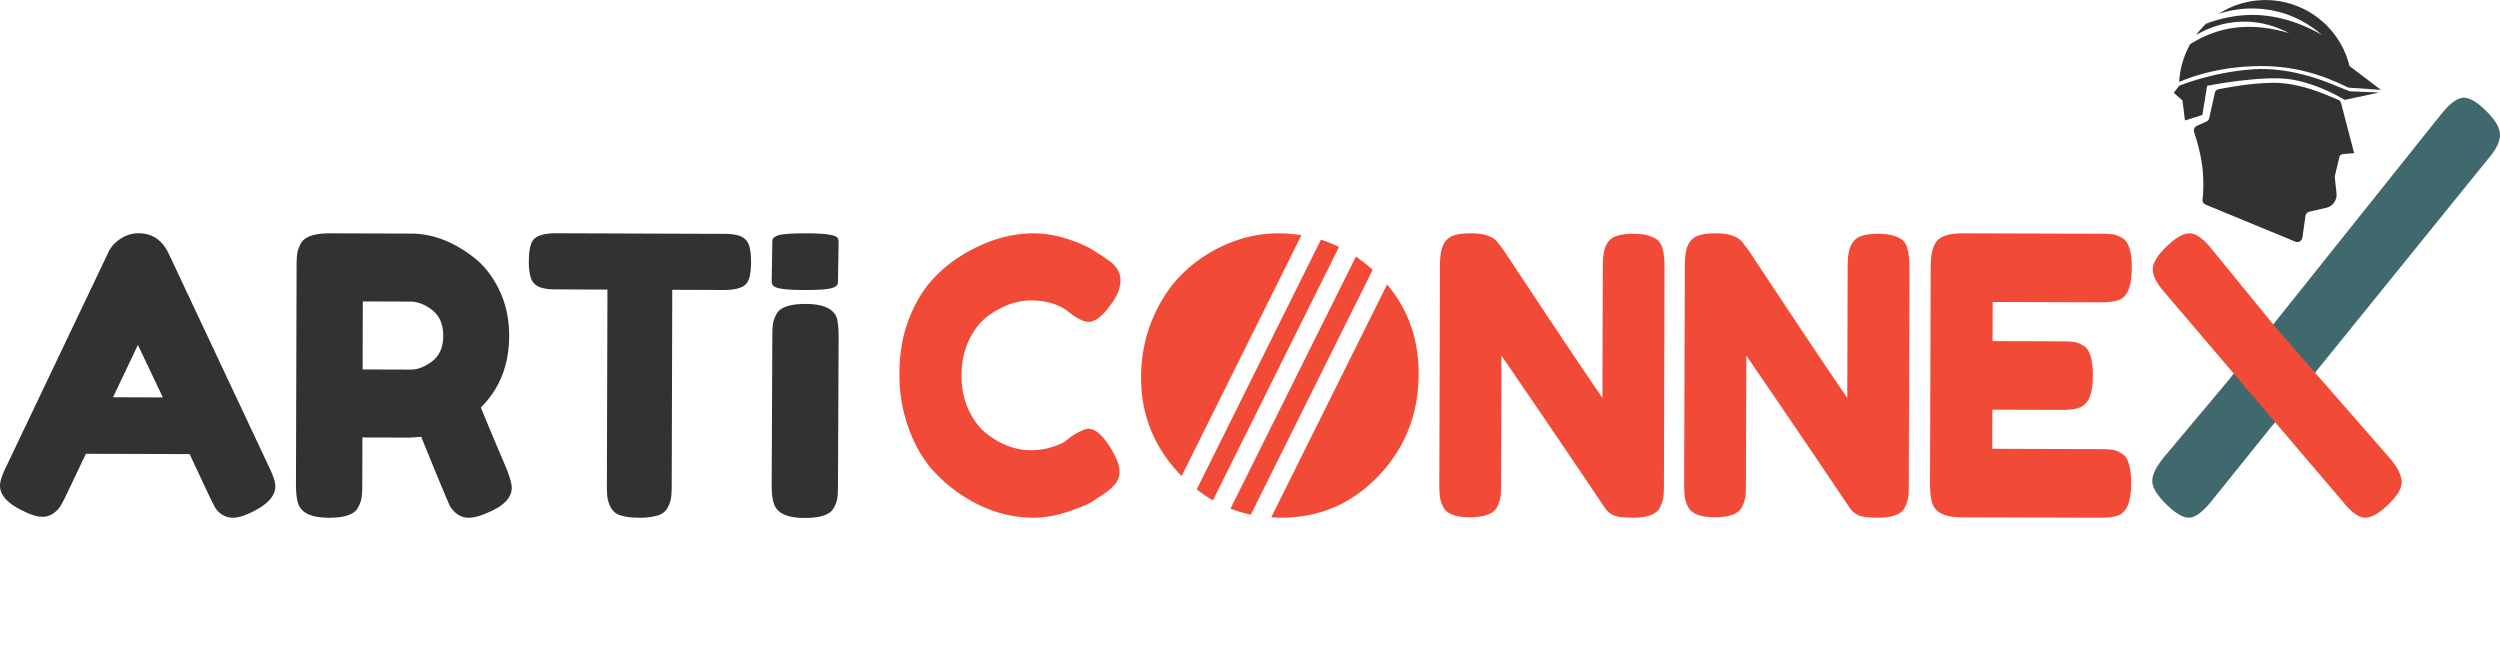 <svg xmlns="http://www.w3.org/2000/svg" width="346.395" height="91.25" viewBox="0 0 91.65 24.143">
  <path
    d="M28.313 8.876c0-.056.008-.098.022-.127.014-.027.058-.06.131-.097.13-.066.487-.098 1.073-.098.64 0 1.02.046 1.138.137.045.041.067.105.067.19l-.024 1.43a.3.3 0 01-.022.128c-.014.026-.058.058-.131.095-.13.066-.487.099-1.073.098-.64 0-1.016-.047-1.124-.14-.055-.04-.081-.102-.08-.188z"
    fill="#333132" />
  <path
    d="M83.488 15.37l-2.454 3.05c-.31.373-.574.56-.793.559-.219 0-.497-.167-.835-.5-.337-.333-.506-.617-.505-.85 0-.235.151-.533.453-.897l2.595-3.093"
    fill="#40696d" />
  <path
    d="M81.787 13.833L89.53 4.14c.31-.374.574-.56.793-.56.219.002.495.166.828.494.334.328.5.619.5.871-.001.253-.148.547-.44.883l-7.894 9.753"
    fill="#40696d" />
  <path
    d="M39.051 16.174l.232-.18c.293-.184.499-.276.619-.276.266.001.552.261.86.781.187.325.281.585.28.78a.704.704 0 01-.175.485c-.116.13-.251.245-.406.347l-.445.29c-.142.093-.432.212-.87.36-.438.146-.86.22-1.268.218a4.596 4.596 0 01-1.234-.177 5.023 5.023 0 01-1.285-.588 5.395 5.395 0 01-1.188-1.004c-.35-.395-.638-.9-.864-1.518a5.763 5.763 0 01-.334-2.01c.002-.722.115-1.377.34-1.965.225-.588.512-1.074.86-1.457a4.962 4.962 0 011.193-.963c.842-.498 1.688-.745 2.537-.743.403.001.812.07 1.228.205.416.136.73.273.944.413l.309.196c.154.102.274.186.36.25.222.196.333.416.332.662 0 .245-.092.502-.272.77-.337.5-.638.75-.904.749-.154-.001-.372-.103-.655-.308-.36-.316-.84-.475-1.44-.477-.557-.002-1.106.205-1.648.62-.258.204-.473.49-.646.86-.173.37-.26.79-.261 1.258-.002.468.083.888.253 1.259.17.37.389.663.654.877.522.41 1.066.615 1.632.616.266.001.517-.035.753-.109.236-.073.406-.146.51-.22M58.882 8.988a.631.631 0 01.367-.333c.163-.056.367-.084.611-.083.245 0 .442.025.592.073.15.048.261.105.334.171a.595.595 0 01.16.3c.051.151.076.393.075.724L61 17.731c-.001.228-.008.393-.021.497a1.226 1.226 0 01-.123.37c-.121.256-.457.383-1.005.38-.335 0-.566-.03-.695-.087a.763.763 0 01-.32-.27 661.35 661.35 0 00-3.793-5.585l-.014 4.677c0 .228-.007.394-.02.498a1.228 1.228 0 01-.124.37c-.12.255-.456.382-1.005.38-.532-.002-.857-.13-.976-.387a1.21 1.21 0 01-.121-.384 4.796 4.796 0 01-.018-.498l.023-7.933c.001-.36.042-.623.124-.788a.63.63 0 01.368-.333c.163-.057.373-.085.63-.084.258 0 .462.028.611.08.15.053.256.112.315.178.034.03.133.153.295.371 1.802 2.726 3.006 4.526 3.613 5.4l.014-4.806c.001-.36.042-.623.125-.789M67.86 8.988a.631.631 0 01.367-.333c.163-.056.367-.084.611-.083.245 0 .442.025.592.073.15.048.261.105.334.171a.595.595 0 01.16.3c.051.151.076.393.075.724l-.023 7.891c0 .228-.008.393-.02.497a1.226 1.226 0 01-.124.37c-.12.256-.456.383-1.004.38-.335 0-.567-.03-.695-.087a.764.764 0 01-.321-.27 661.35 661.35 0 00-3.792-5.585l-.014 4.677c0 .228-.008.394-.02.498a1.228 1.228 0 01-.124.37c-.121.255-.456.382-1.005.38-.532-.002-.857-.13-.977-.387a1.21 1.21 0 01-.12-.384 4.796 4.796 0 01-.019-.498l.024-7.933c0-.36.042-.623.124-.788a.63.63 0 01.368-.333c.163-.057.373-.085.63-.084.258 0 .461.028.611.08.15.053.255.112.315.178.034.03.133.153.295.371 1.802 2.726 3.006 4.526 3.613 5.4l.014-4.806c0-.36.042-.623.124-.789M73.036 16.453l3.963.012c.197 0 .345.008.444.023.099.014.212.06.34.136.232.133.347.503.345 1.109-.002.662-.162 1.05-.48 1.163-.146.056-.369.084-.669.083l-5.095-.015c-.6-.002-.952-.183-1.054-.543-.05-.152-.076-.393-.075-.725l.023-7.896c.001-.483.084-.811.247-.986.164-.175.473-.261.927-.26l5.07.015c.197 0 .345.008.444.023.098.014.212.06.34.136.232.133.347.503.345 1.108-.002.663-.162 1.05-.48 1.164-.146.056-.369.084-.669.083l-3.95-.012-.004 1.434 2.547.008c.197 0 .346.008.444.023.099.014.212.06.34.136.232.133.347.503.345 1.108-.002.663-.166 1.05-.492 1.163-.146.057-.37.084-.67.084l-2.522-.008z"
    fill="#f14b38" />
  <path
    d="M5.056 12.645l-.912 1.918 1.826.006zM.84 15.821l3.127-6.558c.101-.215.255-.387.462-.517.206-.13.423-.196.652-.195.495.001.86.246 1.097.732l3.685 7.835c.154.318.231.557.231.716-.001.336-.268.64-.799.909-.312.158-.557.236-.736.236a.723.723 0 01-.439-.128.821.821 0 01-.246-.267c-.05-.093-.121-.234-.212-.421l-.71-1.516-3.803-.011-.72 1.512a6.225 6.225 0 01-.213.406.984.984 0 01-.248.258.695.695 0 01-.44.132c-.179 0-.423-.08-.734-.24-.53-.263-.795-.563-.794-.9 0-.159.079-.397.236-.714L.84 15.82M13.293 13.544l1.758.005c.265.001.531-.102.797-.307.266-.206.4-.516.401-.929.002-.413-.13-.726-.395-.938-.265-.212-.54-.318-.823-.319l-1.73-.005zm5.263 3.608c.136.338.204.582.204.733-.001.357-.286.656-.855.899-.293.13-.529.195-.707.195a.692.692 0 01-.44-.135.991.991 0 01-.253-.276c-.09-.178-.445-1.03-1.063-2.553l-.426.028-1.73-.005-.005 1.706c0 .216-.008.378-.022.486a1.14 1.14 0 01-.132.373c-.129.253-.486.379-1.072.377-.641-.002-1.016-.177-1.125-.524-.054-.16-.08-.404-.08-.733l.023-7.933c0-.216.008-.378.022-.486a1.14 1.14 0 01.132-.373c.129-.253.486-.379 1.072-.377l2.967.009c.805.002 1.587.305 2.345.908.365.292.667.688.903 1.186.237.499.354 1.053.352 1.663-.003 1.062-.349 1.934-1.037 2.617.2.499.509 1.237.927 2.215M20.393 8.551l6.155.022c.292.001.508.037.645.109a.534.534 0 01.274.334c.045.152.067.35.067.596-.001.246-.025.443-.07.589a.486.486 0 01-.236.305c-.164.084-.398.126-.7.125l-1.883-.007-.02 7.138c-.001.218-.008.379-.023.482a1.186 1.186 0 01-.124.362.586.586 0 01-.365.29 2.268 2.268 0 01-.687.083c-.284 0-.51-.03-.68-.087a.582.582 0 01-.356-.292 1.16 1.16 0 01-.122-.37 4.244 4.244 0 01-.02-.49l.021-7.123-1.896-.008c-.293 0-.508-.037-.645-.109a.535.535 0 01-.274-.334 2.096 2.096 0 01-.066-.596c0-.246.024-.442.07-.589a.485.485 0 01.234-.304c.165-.085.4-.127.701-.126M28.313 12.358c0-.212.008-.372.022-.477a1.13 1.13 0 01.131-.368c.13-.248.487-.372 1.073-.37.64.001 1.02.173 1.138.515.045.158.067.398.067.721l-.024 5.394c0 .222-.008.383-.022.485a1.114 1.114 0 01-.131.36c-.13.249-.487.372-1.073.37-.64 0-1.016-.178-1.124-.529-.055-.148-.081-.383-.08-.706z"
    fill="#333132" />
  <path
    d="M83.494 12.087L81.06 9.103c-.3-.365-.563-.548-.79-.549-.228 0-.509.16-.845.483-.335.322-.503.601-.504.838 0 .237.149.524.448.862l2.577 3.025 3.975 4.668c.299.365.562.548.79.549.227 0 .506-.158.837-.476.331-.317.497-.594.498-.831 0-.237-.144-.529-.435-.876zM50.321 9.892a5.609 5.609 0 00-.613-.487l-4.598 9.24c.241.093.489.17.746.222zM43.871 17.94c.192.15.39.286.595.403l4.622-9.29a4.772 4.772 0 00-.663-.267zM46.604 18.963c.11.006.22.016.334.016 1.422.004 2.621-.507 3.598-1.532.976-1.025 1.467-2.268 1.472-3.73.004-1.276-.382-2.372-1.158-3.289zM43.318 17.452l4.392-8.829a5.366 5.366 0 00-.822-.069 4.772 4.772 0 00-1.882.382 5.265 5.265 0 00-1.618 1.06c-.47.451-.845 1.01-1.128 1.677a5.5 5.5 0 00-.428 2.149c-.005 1.401.49 2.61 1.483 3.626l.003.004"
    fill="#f14b38" />
  <path
    d="M85.635 3.145c-.125-.05-1.573-.718-3.08-.602-1.526.117-2.667.602-2.667.602l-.196.256.32.286.087.73.64-.203.174-1.069s2.042-.402 3.084-.233c1.042.169 1.958.75 1.958.75l1.265-.27-1.084-.045z"
    fill="#333132" />
  <path
    d="M85.822 3.774a.182.182 0 00-.11-.119c-.316-.12-1.341-.637-2.416-.618-.942.017-1.694.194-1.946.228a.186.186 0 00-.156.146l-.203.914a.188.188 0 01-.107.132l-.345.156a.19.19 0 00-.103.232c.102.304.31.993.331 1.63.016.452-.002.696-.022.826a.186.186 0 00.115.201l3.287 1.357a.189.189 0 00.258-.148l.114-.794a.189.189 0 01.144-.157l.616-.142a.49.49 0 00.377-.53l-.062-.586a.193.193 0 01.003-.054l.162-.678c.015-.084.07-.115.154-.122l.39-.035z"
    fill="#333132" />
  <path
    d="M86.136 2.423v.01A3.172 3.172 0 0081.333.509c.393-.13.8-.196 1.22-.198.924.004 1.785.3 2.568.965-.856-.484-1.712-.727-2.568-.73a4.86 4.86 0 00-1.68.325 3.194 3.194 0 00-.363.414c.316-.19.658-.326 1.023-.41.795-.17 1.59-.08 2.39.343-.828-.254-1.61-.3-2.345-.14-.445.1-.87.285-1.282.536a3.16 3.16 0 00-.407 1.391c.853-.365 1.892-.582 3.015-.582 1.263 0 2.279.337 3.183.789l1.198.083z"
    fill="#333132" /></svg>
